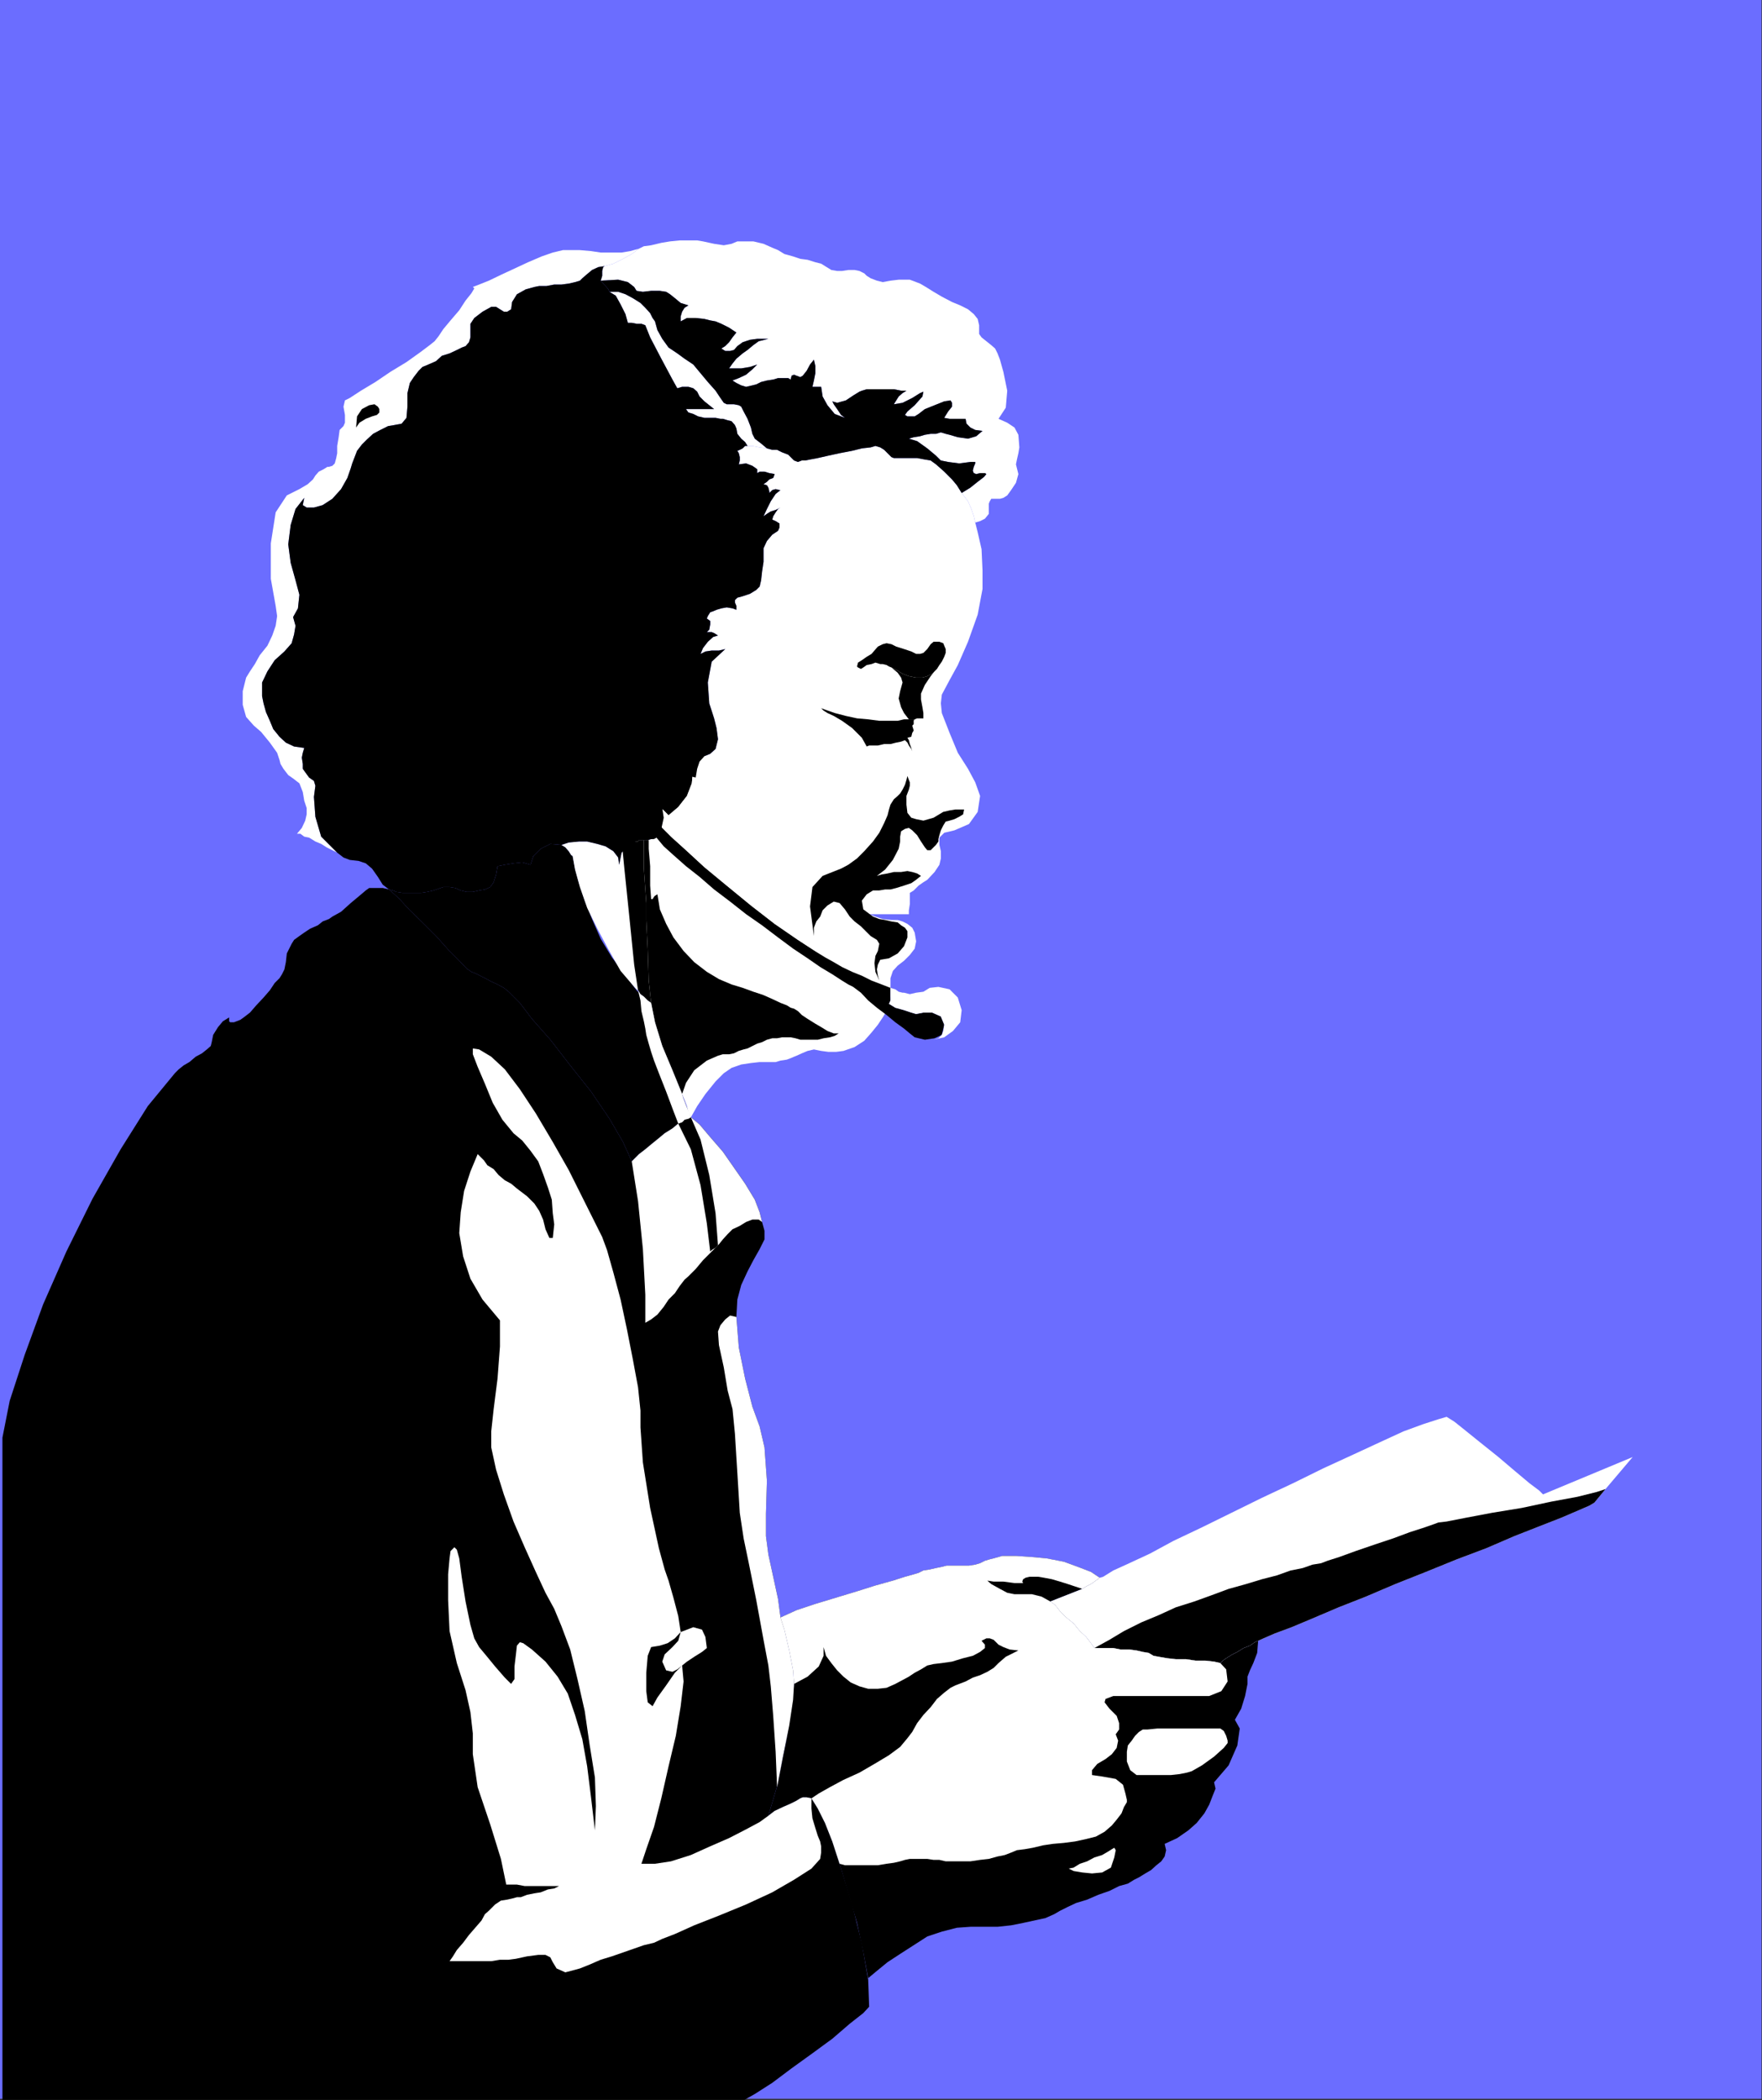 <?xml version="1.0" encoding="UTF-8" standalone="no"?>
<svg
   xmlns:ooo="http://xml.openoffice.org/svg/export"
   xmlns:dc="http://purl.org/dc/elements/1.1/"
   xmlns:cc="http://creativecommons.org/ns#"
   xmlns:rdf="http://www.w3.org/1999/02/22-rdf-syntax-ns#"
   xmlns:svg="http://www.w3.org/2000/svg"
   xmlns="http://www.w3.org/2000/svg"
   xmlns:sodipodi="http://sodipodi.sourceforge.net/DTD/sodipodi-0.dtd"
   xmlns:inkscape="http://www.inkscape.org/namespaces/inkscape"
   version="1.2"
   width="36.37mm"
   height="43.33mm"
   viewBox="0 0 3637 4333"
   preserveAspectRatio="xMidYMid"
   xml:space="preserve"
   id="svg133"
   sodipodi:docname="satltrk.svg"
   style="fill-rule:evenodd;stroke-width:28.222;stroke-linejoin:round"
   inkscape:version="0.92.5 (2060ec1f9f, 2020-04-08)"><rect x="0" y="0" width="3637" height="4333" fill="#333333" stroke="none"/><sodipodi:namedview
   pagecolor="#ffffff"
   bordercolor="#666666"
   borderopacity="1"
   objecttolerance="10"
   gridtolerance="10"
   guidetolerance="10"
   inkscape:pageopacity="0"
   inkscape:pageshadow="2"
   inkscape:window-width="664"
   inkscape:window-height="487"
   id="namedview135"
   showgrid="false"
   inkscape:zoom="0.2102413"
   inkscape:cx="68.749607"
   inkscape:cy="81.864565"
   inkscape:window-x="0"
   inkscape:window-y="0"
   inkscape:window-maximized="0"
   inkscape:current-layer="svg133" />
 <defs
   class="ClipPathGroup"
   id="defs8">
  <clipPath
   id="presentation_clip_path"
   clipPathUnits="userSpaceOnUse">
   <rect
   x="0"
   y="0"
   width="21000"
   height="29700"
   id="rect2" />
  </clipPath>
  <clipPath
   id="presentation_clip_path_shrink"
   clipPathUnits="userSpaceOnUse">
   <rect
   x="21"
   y="29"
   width="20958"
   height="29641"
   id="rect5" />
  </clipPath>
 </defs>
 <defs
   class="TextShapeIndex"
   id="defs12">
  <g
   ooo:slide="id1"
   ooo:id-list="id3"
   id="g10" />
 </defs>
 <defs
   class="EmbeddedBulletChars"
   id="defs44">
  <g
   id="bullet-char-template-57356"
   transform="matrix(4.8828125e-4,0,0,-4.8828125e-4,0,0)">
   <path
   d="M 580,1141 1163,571 580,0 -4,571 Z"
   id="path14"
   inkscape:connector-curvature="0" />
  </g>
  <g
   id="bullet-char-template-57354"
   transform="matrix(4.8828125e-4,0,0,-4.8828125e-4,0,0)">
   <path
   d="M 8,1128 H 1137 V 0 H 8 Z"
   id="path17"
   inkscape:connector-curvature="0" />
  </g>
  <g
   id="bullet-char-template-10146"
   transform="matrix(4.8828125e-4,0,0,-4.8828125e-4,0,0)">
   <path
   d="M 174,0 602,739 174,1481 1456,739 Z M 1358,739 309,1346 659,739 Z"
   id="path20"
   inkscape:connector-curvature="0" />
  </g>
  <g
   id="bullet-char-template-10132"
   transform="matrix(4.8828125e-4,0,0,-4.8828125e-4,0,0)">
   <path
   d="M 2015,739 1276,0 H 717 l 543,543 H 174 v 393 h 1086 l -543,545 h 557 z"
   id="path23"
   inkscape:connector-curvature="0" />
  </g>
  <g
   id="bullet-char-template-10007"
   transform="matrix(4.8828125e-4,0,0,-4.8828125e-4,0,0)">
   <path
   d="m 0,-2 c -7,16 -16,29 -25,39 l 381,530 c -94,256 -141,385 -141,387 0,25 13,38 40,38 9,0 21,-2 34,-5 21,4 42,12 65,25 l 27,-13 111,-251 280,301 64,-25 24,25 c 21,-10 41,-24 62,-43 C 886,937 835,863 770,784 769,783 710,716 594,584 L 774,223 c 0,-27 -21,-55 -63,-84 l 16,-20 C 717,90 699,76 672,76 641,76 570,178 457,381 L 164,-76 c -22,-34 -53,-51 -92,-51 -42,0 -63,17 -64,51 -7,9 -10,24 -10,44 0,9 1,19 2,30 z"
   id="path26"
   inkscape:connector-curvature="0" />
  </g>
  <g
   id="bullet-char-template-10004"
   transform="matrix(4.8828125e-4,0,0,-4.8828125e-4,0,0)">
   <path
   d="M 285,-33 C 182,-33 111,30 74,156 52,228 41,333 41,471 c 0,78 14,145 41,201 34,71 87,106 158,106 53,0 88,-31 106,-94 l 23,-176 c 8,-64 28,-97 59,-98 l 735,706 c 11,11 33,17 66,17 42,0 63,-15 63,-46 V 965 c 0,-36 -10,-64 -30,-84 L 442,47 C 390,-6 338,-33 285,-33 Z"
   id="path29"
   inkscape:connector-curvature="0" />
  </g>
  <g
   id="bullet-char-template-9679"
   transform="matrix(4.8828125e-4,0,0,-4.8828125e-4,0,0)">
   <path
   d="M 813,0 C 632,0 489,54 383,161 276,268 223,411 223,592 c 0,181 53,324 160,431 106,107 249,161 430,161 179,0 323,-54 432,-161 108,-107 162,-251 162,-431 0,-180 -54,-324 -162,-431 C 1136,54 992,0 813,0 Z"
   id="path32"
   inkscape:connector-curvature="0" />
  </g>
  <g
   id="bullet-char-template-8226"
   transform="matrix(4.8828125e-4,0,0,-4.8828125e-4,0,0)">
   <path
   d="m 346,457 c -73,0 -137,26 -191,78 -54,51 -81,114 -81,188 0,73 27,136 81,188 54,52 118,78 191,78 73,0 134,-26 185,-79 51,-51 77,-114 77,-187 0,-75 -25,-137 -76,-188 -50,-52 -112,-78 -186,-78 z"
   id="path35"
   inkscape:connector-curvature="0" />
  </g>
  <g
   id="bullet-char-template-8211"
   transform="matrix(4.8828125e-4,0,0,-4.8828125e-4,0,0)">
   <path
   d="M -4,459 H 1135 V 606 H -4 Z"
   id="path38"
   inkscape:connector-curvature="0" />
  </g>
  <g
   id="bullet-char-template-61548"
   transform="matrix(4.8828125e-4,0,0,-4.8828125e-4,0,0)">
   <path
   d="m 173,740 c 0,163 58,303 173,419 116,115 255,173 419,173 163,0 302,-58 418,-173 116,-116 174,-256 174,-419 0,-163 -58,-303 -174,-418 C 1067,206 928,148 765,148 601,148 462,206 346,322 231,437 173,577 173,740 Z"
   id="path41"
   inkscape:connector-curvature="0" />
  </g>
 </defs>
 <g
   id="g49"
   transform="translate(-8681,-12683)">
  <g
   id="id2"
   class="Master_Slide">
   <g
   id="bg-id2"
   class="Background" />
   <g
   id="bo-id2"
   class="BackgroundObjects" />
  </g>
 </g>
 <g
   class="SlideGroup"
   id="g131"
   transform="translate(-8681,-12683)">
  <g
   id="g129">
   <g
   id="container-id1">
    <g
   id="id1"
   class="Slide"
   clip-path="url(#presentation_clip_path)">
     <g
   class="Page"
   id="g125">
      <g
   class="Graphic"
   id="g123">
       <g
   id="id3">
        <rect
   class="BoundingBox"
   x="8681"
   y="12683"
   width="3637"
   height="4333"
   id="rect51"
   style="fill:none;stroke:none" />
        <defs
   id="defs56">
         <clipPath
   id="clip_path_1"
   clipPathUnits="userSpaceOnUse">
          <path
   d="m 8681,12683 h 3636 v 4332 H 8681 Z"
   id="path53"
   inkscape:connector-curvature="0" />
         </clipPath>
        </defs>
        <g
   clip-path="url(#clip_path_1)"
   id="g120">
         <path
   d="M 12318,17013 V 12683 H 8681 v 4330 z"
   id="path58"
   inkscape:connector-curvature="0"
   style="fill:#6b6dff;stroke:none" />
         <path
   d="m 10414,16528 -15,-46 -15,-38 -15,-30 -13,-21 -10,-2 h -8 l -5,2 -8,5 -12,6 -16,7 -17,8 -13,10 18,-61 18,-86 12,-79 5,-46 -2,-28 -8,-41 -10,-43 -8,-25 33,-15 39,-13 43,-13 43,-13 38,-12 36,-10 25,-8 18,-5 10,-3 10,-5 13,-2 13,-3 10,-2 12,-3 h 11 7 8 10 10 l 13,-2 10,-3 10,-5 10,-3 8,-2 18,-5 h 28 l 30,2 33,3 36,7 30,11 26,10 18,12 -8,6 -10,7 -10,5 -8,5 -66,26 10,7 10,13 13,13 15,12 13,16 13,12 10,13 7,10 h 18 21 l 15,3 h 18 l 15,2 13,3 12,2 10,6 11,2 17,3 18,2 h 21 l 20,3 h 20 l 18,2 13,3 5,-5 7,-5 13,-8 10,-5 13,-8 13,-5 10,-7 7,-3 -2,25 -8,21 -7,15 -5,13 v 15 l -5,25 -8,26 -13,23 10,18 -5,35 -18,41 -30,35 3,13 -6,15 -7,18 -10,18 -16,20 -17,15 -23,16 -26,12 3,13 -3,13 -7,10 -10,8 -11,10 -12,7 -13,8 -10,5 -13,8 -18,5 -20,10 -23,8 -23,10 -23,7 -17,8 -16,8 -12,7 -18,8 -23,5 -23,5 -25,5 -28,3 h -28 -28 l -28,2 -31,8 -30,10 -28,18 -28,18 -26,17 -22,18 -18,15 -10,-53 -13,-61 -18,-61 z"
   id="path60"
   inkscape:connector-curvature="0"
   style="fill:#000000;stroke:none" />
         <path
   d="m 10081,15001 8,-5 5,-3 8,-2 5,-3 -5,-13 -5,-12 -5,-13 -3,-10 -20,-49 -21,-50 -15,-49 -8,-40 -7,-5 -8,-8 -7,-5 -8,-8 -25,-33 -26,-35 -23,-38 -18,-41 -15,-38 -12,-36 -8,-30 -5,-26 -3,-2 -5,-8 -7,-8 -8,-5 -23,-2 -20,10 -15,15 -6,18 -17,-5 -18,2 -18,3 -15,3 -3,17 -5,16 -7,10 -11,5 -12,2 -13,3 h -13 l -12,-3 -11,-5 -12,-2 h -13 l -20,7 -13,3 -13,2 h -12 -13 -13 l -13,-2 -7,-3 -8,-2 20,18 23,25 26,25 28,28 25,28 23,23 15,16 10,7 8,3 10,5 10,5 13,7 13,6 13,7 10,8 7,7 16,16 25,33 38,43 41,53 43,54 38,56 28,48 18,40 7,-7 8,-8 13,-10 12,-10 16,-13 12,-10 16,-10 z"
   id="path62"
   inkscape:connector-curvature="0"
   style="fill:#000000;stroke:none" />
         <path
   d="m 10254,15204 5,18 v 18 l -10,20 -13,23 -12,23 -13,28 -8,30 -2,36 5,63 13,64 15,58 15,41 10,43 5,69 -2,68 v 46 l 5,38 10,46 10,46 5,38 8,28 8,38 7,41 5,30 -5,46 -12,79 -18,86 -18,61 13,-10 17,-8 16,-7 12,-6 8,-5 5,-2 h 8 l 10,2 13,21 15,30 15,38 15,46 26,84 20,81 13,74 2,56 -12,13 -28,22 -36,31 -41,30 -43,31 -40,30 -36,23 -23,13 H 8686 v -1367 l 15,-76 31,-95 38,-104 48,-109 54,-109 58,-102 56,-89 56,-68 8,-8 10,-8 12,-7 13,-11 13,-7 10,-8 8,-7 2,-8 3,-15 10,-16 10,-12 13,-8 v 8 l 2,2 h 8 l 13,-5 7,-5 13,-10 13,-15 15,-16 13,-15 10,-15 10,-10 5,-8 5,-10 3,-15 2,-18 10,-20 5,-8 11,-8 10,-7 12,-8 16,-7 10,-8 13,-5 7,-5 18,-10 20,-18 18,-15 13,-11 7,-5 h 13 15 l 13,3 20,18 23,25 26,25 28,28 25,28 23,23 15,16 10,7 8,3 10,5 10,5 13,7 13,6 13,7 10,8 7,7 16,16 25,33 38,43 41,53 43,54 38,56 28,48 18,40 7,-7 8,-8 13,-10 12,-10 16,-13 12,-10 16,-10 12,-10 8,-5 5,-3 8,-2 5,-3 18,15 22,26 26,30 23,33 23,33 20,33 10,26 z"
   id="path64"
   inkscape:connector-curvature="0"
   style="fill:#000000;stroke:none" />
         <path
   d="m 11200,16114 -13,-3 -18,-2 h -20 l -20,-3 h -21 l -18,-2 -17,-3 -11,-2 -10,-6 -12,-2 -13,-3 -15,-2 h -18 l -15,-3 h -21 -18 l -7,-10 -10,-13 -13,-12 -13,-16 -15,-12 -13,-13 -10,-13 -10,-7 66,-26 8,-5 10,-5 10,-7 8,-6 7,-2 21,-13 33,-15 43,-20 48,-26 59,-28 61,-30 63,-31 64,-30 63,-31 61,-28 54,-25 50,-23 41,-15 31,-10 17,-5 16,10 25,20 31,25 35,28 33,28 31,26 20,15 8,8 185,-77 -56,66 -23,28 -10,6 -23,10 -35,15 -46,18 -51,20 -58,25 -61,23 -64,26 -63,25 -61,26 -56,22 -54,23 -43,18 -35,13 -23,10 -11,5 -7,3 -10,7 -13,5 -13,8 -10,5 -13,8 -7,5 z"
   id="path66"
   inkscape:connector-curvature="0"
   style="fill:#ffffff;stroke:none" />
         <path
   d="m 11995,15755 -23,28 -10,6 -23,10 -35,15 -46,18 -51,20 -58,25 -61,23 -64,26 -63,25 -61,26 -56,22 -54,23 -43,18 -35,13 -23,10 -11,5 -7,3 -10,7 -13,5 -13,8 -10,5 -13,8 -7,5 -5,5 -13,-3 -18,-2 h -20 l -20,-3 h -21 l -18,-2 -17,-3 -11,-2 -10,-6 -12,-2 -13,-3 -15,-2 h -18 l -15,-3 h -21 -18 l 31,-17 30,-18 36,-18 36,-15 35,-16 38,-12 36,-13 35,-13 36,-10 33,-10 31,-8 28,-10 25,-5 20,-7 18,-3 13,-5 25,-8 33,-12 38,-13 39,-13 35,-13 31,-10 20,-7 8,-3 17,-2 41,-8 53,-10 61,-10 61,-13 54,-10 40,-10 z"
   id="path68"
   inkscape:connector-curvature="0"
   style="fill:#000000;stroke:none" />
         <path
   d="m 10224,13603 h 10 l 15,3 15,2 11,3 h 10 l 10,5 13,5 7,7 5,5 8,3 8,-3 h 7 l 10,-2 16,-3 22,-5 23,-5 26,-5 20,-5 18,-2 10,-3 10,3 8,5 7,7 8,8 5,2 h 10 13 13 12 l 16,3 12,2 11,8 17,15 16,16 10,12 10,16 13,17 7,16 5,15 3,13 5,20 8,35 2,44 v 38 l -10,53 -20,56 -21,48 -17,31 -8,15 -8,15 -2,18 2,20 16,41 17,41 21,33 15,28 10,28 -5,33 -18,25 -30,13 -21,5 -10,10 v 15 l 3,13 v 15 l -3,13 -10,15 -15,16 -8,5 -10,7 -10,10 -8,5 v 11 12 l -2,13 v 8 h -8 -10 -13 -13 -12 -10 -11 -5 l 13,5 15,5 18,2 h 13 l 10,3 10,5 10,8 5,10 3,18 -3,15 -10,13 -12,12 -13,10 -10,11 -5,15 v 20 18 l -3,15 -5,15 -8,13 -10,15 -13,16 -15,17 -20,13 -23,8 -15,2 h -16 l -15,-2 -15,-3 -13,3 -12,5 -11,5 -5,2 -7,3 -8,3 -13,2 -10,3 h -13 -10 -10 l -18,2 -20,3 -20,7 -16,11 -17,17 -21,26 -17,25 -13,23 -5,-10 -3,-13 -5,-13 -5,-12 -20,-49 -21,-50 -15,-49 -8,-40 -33,-31 -30,-35 -25,-44 -23,-43 -21,-43 -15,-43 -10,-36 -5,-28 -3,-2 -5,-8 -7,-8 -8,-5 15,-5 21,-2 h 17 l 21,5 17,5 16,10 10,13 2,15 5,-25 16,-16 18,-10 h 20 l 18,-5 10,-18 5,-23 -3,-20 -2,-10 2,-13 8,-10 10,-13 13,-10 13,-7 12,-3 13,3 3,-18 5,-15 10,-11 12,-5 11,-10 5,-20 -3,-23 -5,-20 -10,-31 -3,-43 8,-43 28,-26 -13,3 h -15 l -13,2 -10,5 5,-12 10,-13 11,-10 10,-3 -8,-5 -5,-2 h -5 -5 l 5,-5 2,-11 v -7 l -7,-5 2,-5 5,-8 6,-2 7,-3 10,-3 11,-2 12,2 8,3 v -8 l -3,-7 v -5 l 5,-5 11,-3 15,-5 13,-8 7,-7 3,-13 2,-18 3,-20 v -15 -13 l 7,-15 11,-13 12,-8 3,-7 v -8 l -8,-5 -7,-3 2,-7 5,-8 5,-7 5,-3 -10,5 -10,3 -8,5 -7,5 7,-15 8,-16 10,-15 10,-8 h -2 l -8,-2 -7,2 -6,6 v -3 l -2,-8 -3,-5 -7,-2 7,-5 5,-5 8,-3 3,-8 -11,-2 -10,-3 h -10 l -5,3 v -8 l -10,-7 -13,-5 -15,2 2,-8 v -7 l -2,-8 -3,-5 5,-2 6,-3 5,-5 z"
   id="path70"
   inkscape:connector-curvature="0"
   style="fill:#ffffff;stroke:none" />
         <path
   d="m 10320,16157 28,-15 23,-21 10,-22 v -18 l 5,18 11,15 12,15 13,13 15,12 18,8 18,5 h 20 l 18,-2 18,-8 15,-8 13,-7 12,-8 13,-7 13,-8 13,-3 17,-2 21,-3 23,-7 20,-5 15,-8 10,-8 v -7 l -7,-8 10,-5 h 7 l 8,3 5,5 5,5 10,5 13,5 18,2 -26,13 -15,13 -10,10 -13,8 -15,7 -15,5 -15,8 -21,8 -10,5 -13,10 -15,13 -13,17 -15,16 -13,17 -10,18 -10,13 -15,18 -23,17 -30,18 -31,18 -33,15 -28,15 -23,13 -15,10 13,21 15,30 15,38 15,46 11,3 h 15 18 17 18 l 18,-3 15,-2 13,-3 10,-3 10,-2 h 10 13 13 l 13,2 h 12 l 13,3 h 15 18 18 l 20,-3 18,-2 18,-5 15,-3 13,-5 12,-5 16,-2 17,-3 21,-5 20,-3 23,-2 23,-3 23,-5 20,-5 18,-10 15,-13 10,-12 10,-13 5,-13 6,-10 v -5 l -3,-13 -5,-18 -15,-12 -28,-5 -21,-3 v -10 l 11,-13 17,-10 13,-10 10,-13 3,-15 -5,-13 7,-10 v -13 l -5,-15 -15,-15 -10,-13 2,-7 16,-6 h 15 13 20 23 28 28 28 22 21 l 25,-10 13,-20 -3,-25 -12,-13 -13,-3 -18,-2 h -20 l -20,-3 h -21 l -18,-2 -17,-3 -11,-2 -10,-6 -12,-2 -13,-3 -15,-2 h -18 l -15,-3 h -21 -18 l -7,-10 -10,-13 -13,-12 -13,-16 -15,-12 -13,-13 -10,-13 -10,-7 -18,-10 -20,-5 h -20 -16 l -15,-3 -15,-8 -18,-10 -8,-7 13,2 h 20 l 23,3 h 18 l -2,-3 2,-5 5,-3 8,-2 h 7 11 l 12,2 16,3 17,5 16,5 15,5 15,5 8,-5 10,-5 10,-7 8,-6 -18,-12 -26,-10 -30,-11 -36,-7 -33,-3 -30,-2 h -28 l -18,5 -8,2 -10,3 -10,5 -10,3 -13,2 h -10 -10 -8 -7 -11 l -12,3 -10,2 -13,3 -13,2 -10,5 -10,3 -18,5 -25,8 -36,10 -38,12 -43,13 -43,13 -39,13 -33,15 8,25 10,43 8,41 z"
   id="path72"
   inkscape:connector-curvature="0"
   style="fill:#ffffff;stroke:none" />
         <path
   d="m 11040,16251 h 10 l 20,-2 h 26 25 28 23 18 10 l 7,5 5,10 3,10 v 5 l -8,10 -20,18 -25,18 -21,12 -10,3 -15,3 -18,2 h -18 -15 -18 -12 -8 l -13,-10 -7,-18 v -20 l 2,-13 8,-10 7,-10 8,-8 z"
   id="path74"
   inkscape:connector-curvature="0"
   style="fill:#ffffff;stroke:none" />
         <path
   d="m 10887,16538 10,-2 13,-8 15,-5 15,-8 16,-5 12,-7 8,-5 5,-3 3,5 -3,15 -7,21 -18,10 -21,2 -20,-2 -18,-3 z"
   id="path76"
   inkscape:connector-curvature="0"
   style="fill:#ffffff;stroke:none" />
         <path
   d="m 10610,14068 -5,5 -10,5 -10,3 h -13 l -15,-3 -13,-5 -13,-8 -10,-5 13,11 7,10 3,10 -5,18 -3,15 5,18 6,12 10,13 h 2 5 3 v 3 l 2,-3 5,-2 h 6 5 2 v -11 l -2,-12 -3,-16 v -12 l 8,-18 12,-18 z"
   id="path78"
   inkscape:connector-curvature="0"
   style="fill:#000000;stroke:none" />
         <path
   d="m 10361,14614 -8,-61 5,-40 21,-23 38,-15 15,-8 18,-13 15,-15 18,-20 13,-18 10,-20 7,-16 3,-12 3,-10 7,-11 8,-7 5,-5 5,-8 5,-10 3,-10 2,-8 3,8 2,5 v 7 l -2,8 -5,13 v 18 l 2,17 8,10 10,3 15,3 21,-6 20,-12 13,-3 12,-2 h 10 8 l -2,10 -8,5 -10,5 -10,3 -8,2 -5,8 -5,10 -3,10 -2,8 v 5 l -5,7 -8,8 -3,3 h -5 -2 l -5,-6 -8,-12 -8,-13 -10,-10 -7,-5 -8,2 -8,5 -2,11 v 10 l -3,15 -12,23 -16,20 -17,13 10,-3 12,-2 13,-3 h 15 l 13,-2 10,2 10,3 8,5 -10,8 -10,7 -15,5 -16,5 -12,3 h -11 l -12,2 h -13 l -13,8 -10,13 3,18 20,15 13,5 12,2 13,3 13,2 7,6 8,5 5,7 v 13 l -7,18 -13,15 -18,10 -18,3 -5,10 -2,10 2,13 3,10 -8,-18 -2,-18 2,-15 5,-10 3,-15 -5,-8 -13,-8 -10,-10 -10,-10 -13,-10 -10,-10 -10,-15 -11,-13 -12,-3 -13,8 -10,10 -5,13 -8,10 -5,13 z"
   id="path80"
   inkscape:connector-curvature="0"
   style="fill:#000000;stroke:none" />
         <path
   d="m 10010,14416 v 18 41 l 3,43 2,28 v 35 l 3,61 2,64 5,46 8,40 15,49 21,50 20,49 8,-23 17,-26 26,-20 23,-10 10,-3 h 13 l 10,-2 10,-5 10,-3 8,-2 10,-5 10,-5 10,-3 10,-5 11,-3 h 10 l 10,-2 h 10 8 l 10,2 10,3 h 10 13 13 l 12,-3 13,-2 10,-3 8,-5 h -10 l -13,-5 -13,-8 -12,-7 -16,-10 -12,-8 -8,-8 -8,-5 -7,-2 -8,-5 -13,-5 -17,-8 -18,-8 -21,-7 -22,-8 -23,-7 -26,-11 -25,-15 -26,-20 -22,-23 -21,-28 -15,-28 -13,-30 -5,-31 -5,3 -2,2 -3,5 h -3 l -2,-28 v -40 l -3,-36 v -18 z"
   id="path82"
   inkscape:connector-curvature="0"
   style="fill:#000000;stroke:none" />
         <path
   d="m 10452,14050 8,-5 10,-7 10,-6 6,-7 7,-8 10,-5 8,-2 10,2 10,5 16,5 15,5 10,5 h 8 l 7,-2 8,-8 7,-10 6,-5 h 7 5 l 8,3 2,5 3,7 v 8 l -3,8 -5,10 -5,7 -5,8 -5,5 -5,5 -10,5 -10,3 h -13 l -15,-3 -13,-5 -13,-8 -10,-5 -5,-2 -5,-3 -8,-2 h -5 l -10,-3 -8,3 -10,2 -7,5 -5,3 -6,-3 -2,-2 z"
   id="path84"
   inkscape:connector-curvature="0"
   style="fill:#000000;stroke:none" />
         <path
   d="m 10384,14147 20,7 23,6 23,5 23,2 23,3 h 20 18 l 13,-3 h 2 3 2 3 2 5 3 v 3 2 3 2 l -3,3 3,10 -3,5 -2,8 -8,2 3,5 2,8 3,8 2,7 -2,-5 -5,-7 -3,-6 -5,-5 -8,3 -10,2 -12,3 h -13 l -13,3 h -10 -8 l -5,2 -10,-18 -20,-20 -21,-15 -17,-10 -13,-6 -8,-5 -5,-5 z"
   id="path86"
   inkscape:connector-curvature="0"
   style="fill:#000000;stroke:none" />
         <path
   d="m 10201,15400 5,63 13,64 15,58 15,41 10,43 5,69 -2,68 v 46 l 5,38 10,46 10,46 5,38 8,25 10,43 8,41 2,28 -2,33 -8,53 -13,64 -12,63 -3,-73 -5,-74 -5,-61 -5,-43 -10,-53 -15,-82 -16,-79 -10,-48 -8,-53 -5,-82 -5,-81 -5,-51 -10,-38 -8,-48 -10,-46 -2,-28 5,-13 10,-12 10,-8 z"
   id="path88"
   inkscape:connector-curvature="0"
   style="fill:#ffffff;stroke:none" />
         <path
   d="m 10165,15250 8,-10 10,-11 10,-10 15,-7 13,-8 13,-5 h 13 l 7,5 -5,-20 -10,-26 -20,-33 -23,-33 -23,-33 -26,-30 -22,-26 -18,-15 -5,3 -8,2 -5,3 -8,5 -12,10 -16,10 -12,10 -16,13 -12,10 -13,10 -8,8 -7,7 13,82 10,99 5,94 v 58 l 12,-7 13,-10 13,-16 10,-15 13,-13 10,-15 10,-13 8,-7 15,-15 15,-18 18,-18 z"
   id="path90"
   inkscape:connector-curvature="0"
   style="fill:#ffffff;stroke:none" />
         <path
   d="m 10356,16393 -10,-2 h -8 l -5,2 -8,5 -12,6 -16,7 -17,8 -13,10 -18,13 -28,15 -35,18 -39,17 -40,18 -41,13 -33,5 h -28 l 10,-30 16,-46 15,-59 15,-66 15,-63 10,-61 6,-51 -3,-33 10,-8 15,-10 16,-10 10,-8 -3,-23 -7,-15 -18,-5 -26,10 -5,-33 -10,-38 -10,-35 -8,-23 -12,-44 -18,-83 -15,-94 -5,-72 v -35 l -5,-48 -11,-59 -12,-61 -13,-61 -15,-56 -13,-46 -10,-27 -18,-36 -23,-46 -28,-56 -33,-58 -35,-59 -33,-50 -31,-41 -28,-26 -25,-15 -13,-2 v 12 l 10,26 15,35 16,39 20,35 23,28 18,15 17,21 16,22 10,26 10,28 8,25 2,28 3,23 -3,28 h -7 l -8,-18 -5,-20 -8,-18 -10,-15 -15,-15 -21,-16 -12,-10 -13,-7 -13,-11 -10,-12 -13,-8 -7,-10 -8,-8 -5,-5 -15,36 -13,40 -7,44 -3,43 8,48 15,46 25,43 36,43 v 54 l -5,66 -8,63 -5,46 v 33 l 10,46 16,51 20,56 23,53 23,51 20,43 18,33 15,36 18,48 15,61 15,66 10,69 11,68 2,59 -2,50 -8,-68 -8,-64 -10,-56 -15,-50 -15,-44 -21,-35 -25,-31 -28,-25 -18,-13 -7,-2 -6,7 -2,18 -3,25 v 26 l -7,10 -13,-13 -20,-23 -18,-22 -15,-18 -10,-18 -8,-28 -10,-48 -8,-51 -5,-38 -5,-18 -5,-5 -8,8 -2,15 -3,33 v 53 l 3,64 15,66 18,56 10,45 5,44 v 43 l 10,68 26,77 22,71 11,53 h 10 12 l 16,3 h 18 15 15 13 10 l -10,5 -13,2 -15,6 -13,2 -15,3 -13,5 h -8 l -7,2 -13,3 -13,2 -12,8 -13,13 -8,7 -7,13 -13,15 -13,15 -12,16 -13,15 -8,13 -7,10 h 12 18 18 18 20 l 18,-3 h 18 l 15,-2 23,-5 23,-3 h 15 l 10,5 5,10 8,13 18,8 30,-8 20,-8 23,-10 23,-7 23,-8 23,-8 20,-7 21,-5 17,-8 26,-10 40,-18 51,-20 56,-23 54,-25 45,-26 36,-23 18,-20 2,-13 v -13 l -2,-10 -5,-12 -5,-16 -6,-20 -2,-20 z"
   id="path92"
   inkscape:connector-curvature="0"
   style="fill:#ffffff;stroke:none" />
         <path
   d="m 10089,16119 -10,8 -10,5 -13,-3 -8,-18 5,-15 16,-15 12,-13 5,-18 -12,13 -15,10 -16,5 -18,3 -7,18 -3,35 v 38 l 3,23 10,8 10,-18 18,-25 18,-26 z"
   id="path94"
   inkscape:connector-curvature="0"
   style="fill:#000000;stroke:none" />
         <path
   d="m 10371,14650 -43,-28 -48,-33 -49,-38 -50,-41 -46,-38 -38,-35 -31,-28 -18,-18 -12,-15 -13,-16 -13,-17 -15,-16 -10,-15 -10,-13 -8,-7 -3,-3 6,-15 10,-8 15,3 10,13 5,12 5,13 3,8 5,7 5,8 10,13 13,12 10,10 20,-17 18,-23 10,-26 3,-30 -3,-23 -7,-23 -10,-20 -16,-18 -17,-15 -21,-10 -23,-8 -23,-3 -22,3 -23,8 -21,10 -17,15 -16,18 -10,20 -7,23 -3,23 -8,10 -7,5 -10,-5 -5,-10 2,28 8,25 10,23 15,20 18,18 20,15 23,11 25,7 h 8 8 l 5,3 h 7 6 l 2,-3 h 5 5 5 l 8,-2 h 8 l 5,-3 15,18 20,18 26,23 28,22 30,26 33,25 33,26 33,23 33,25 31,23 30,20 26,18 25,15 20,13 13,8 10,5 16,12 15,16 18,15 20,15 18,15 18,13 12,10 10,8 21,5 20,-3 15,-7 5,-21 -7,-17 -18,-8 h -18 l -15,3 -10,-3 -15,-5 -18,-5 -13,-8 3,-7 v -11 -7 -8 l -18,-7 -21,-8 -20,-10 -20,-8 -21,-10 -17,-10 -18,-10 z"
   id="path96"
   inkscape:connector-curvature="0"
   style="fill:#000000;stroke:none" />
         <path
   d="m 10081,15001 8,-3 5,-5 8,-2 5,-3 20,46 18,73 13,79 5,66 -5,5 -5,3 -3,2 -3,3 -7,-58 -13,-79 -20,-74 z"
   id="path98"
   inkscape:connector-curvature="0"
   style="fill:#000000;stroke:none" />
         <path
   d="m 9998,14726 5,8 7,5 8,8 7,5 -5,-46 -2,-64 -3,-61 v -35 l -2,-28 -3,-43 v -41 -18 h -5 -5 l -2,3 h -6 -7 l -5,-3 h -8 -8 l 6,61 10,97 10,99 z"
   id="path100"
   inkscape:connector-curvature="0"
   style="fill:#000000;stroke:none" />
         <path
   d="m 9873,14269 3,-23 7,-23 10,-20 16,-18 17,-15 21,-10 23,-8 22,-3 23,3 23,8 21,10 17,15 16,18 10,20 7,23 3,23 -3,30 -10,26 -18,23 -20,17 -10,-10 -13,-12 -10,-13 -5,-8 -5,-7 -3,-8 -5,-13 -5,-12 -10,-13 -15,-3 -10,8 -6,15 3,3 8,7 10,13 10,15 15,16 13,17 13,16 12,15 18,18 31,28 38,35 46,38 50,41 49,38 48,33 43,28 -23,-18 -33,-28 -40,-38 -46,-41 -43,-40 -41,-41 -33,-35 -26,-26 23,-23 16,-28 12,-30 3,-33 -3,-31 -10,-28 -13,-23 -17,-22 -23,-18 -23,-13 -28,-10 -31,-3 -30,3 -28,10 -25,13 -23,18 -18,22 -13,23 -10,28 -2,31 5,10 10,5 7,-5 z"
   id="path102"
   inkscape:connector-curvature="0"
   style="fill:#ffffff;stroke:none" />
         <path
   d="m 10608,14828 10,-3 7,-7 3,-8 2,-13 -7,-17 -18,-8 h -18 l -15,3 -10,-3 -15,-5 -18,-5 -13,-8 3,-7 v -11 -7 -8 l 10,3 7,5 8,2 h 3 l 12,3 13,-3 15,-2 13,-8 18,-2 23,5 17,17 8,26 -3,25 -15,18 -18,13 z"
   id="path104"
   inkscape:connector-curvature="0"
   style="fill:#ffffff;stroke:none" />
         <path
   d="m 10025,14752 -7,-5 -8,-8 -7,-5 -5,-8 5,21 2,22 5,21 3,15 2,13 5,18 5,17 6,18 10,26 15,38 15,40 10,26 8,-3 5,-5 8,-2 5,-3 -5,-13 -5,-12 -5,-13 -3,-10 -20,-49 -21,-50 -15,-49 z"
   id="path106"
   inkscape:connector-curvature="0"
   style="fill:#ffffff;stroke:none" />
         <path
   d="m 10275,13611 -11,-3 -15,-2 -15,-3 h -10 l -5,-8 -8,-7 -8,-10 -2,-11 -3,-7 -7,-8 -8,-2 -10,-3 h -5 l -10,-2 h -11 -12 l -13,-3 -10,-5 -10,-3 -5,-7 h 15 15 15 13 l -10,-8 -10,-8 -10,-10 -5,-10 -8,-7 -10,-3 h -13 l -10,3 -10,-18 -23,-43 -23,-44 -10,-25 -8,-3 h -10 l -10,-2 h -8 l -5,-18 -10,-20 -10,-18 -13,-8 h 18 l 15,5 15,8 16,10 10,10 10,11 5,10 5,7 5,18 10,18 13,18 18,12 15,11 18,12 15,18 15,18 16,18 10,15 7,10 6,3 h 7 8 l 10,2 5,3 5,10 8,15 7,18 3,13 5,10 13,10 12,10 z"
   id="path108"
   inkscape:connector-curvature="0"
   style="fill:#ffffff;stroke:none" />
         <path
   d="m 10000,13196 -18,5 -18,3 h -22 -21 l -20,-3 -23,-2 h -18 -17 l -21,5 -23,8 -28,12 -28,13 -28,13 -25,12 -20,8 -13,5 3,3 -6,10 -12,15 -13,20 -18,21 -15,18 -10,15 -8,10 -10,8 -20,15 -28,20 -33,20 -31,21 -30,18 -23,15 -10,5 -3,13 3,17 v 16 l -3,7 -8,8 -2,15 -3,18 v 15 l -2,10 -3,11 -5,5 -7,2 h -3 l -8,5 -10,5 -7,8 -5,8 -11,10 -17,10 -26,13 -23,35 -10,64 v 73 l 10,56 3,21 -3,20 -7,20 -10,21 -16,20 -10,18 -10,15 -8,13 -7,28 v 28 l 7,25 16,18 15,13 18,22 15,21 5,15 2,8 6,10 10,13 10,7 13,10 7,18 3,18 5,15 v 13 l -3,13 -7,15 -10,12 h 7 l 8,6 10,2 13,8 12,5 11,7 12,6 10,5 -33,-33 -12,-41 -3,-41 3,-23 -3,-10 -10,-7 -8,-11 -5,-7 v -10 l -2,-13 2,-10 3,-10 -21,-3 -17,-8 -13,-12 -13,-16 -7,-17 -8,-18 -5,-18 -3,-15 v -28 l 11,-23 15,-23 20,-18 15,-17 5,-18 3,-18 -5,-18 10,-18 3,-28 -8,-30 -10,-36 -5,-38 5,-40 10,-33 18,-23 -3,15 8,5 h 15 l 18,-5 20,-13 18,-20 13,-23 7,-20 3,-10 5,-13 5,-13 10,-13 10,-10 13,-12 15,-8 16,-8 12,-2 16,-3 10,-12 2,-23 v -28 l 5,-21 8,-12 10,-13 8,-8 12,-5 16,-7 12,-11 16,-5 15,-7 10,-5 8,-3 7,-8 3,-10 v -15 -13 l 8,-12 17,-13 18,-10 h 10 l 8,5 8,5 h 7 l 8,-5 2,-15 10,-16 18,-10 18,-5 10,-2 h 15 l 16,-3 h 15 l 15,-2 13,-3 10,-3 5,-5 8,-7 12,-10 13,-6 13,-2 18,-5 20,-10 18,-10 z"
   id="path110"
   inkscape:connector-curvature="0"
   style="fill:#ffffff;stroke:none" />
         <path
   d="m 10000,13196 -15,11 -18,10 -20,10 -18,5 -3,2 -2,8 v 10 l -3,10 36,-2 20,5 13,10 5,8 13,2 17,-2 h 18 l 13,2 8,5 10,8 12,10 16,5 -8,5 -5,8 -3,10 v 10 l 13,-7 h 18 l 18,2 12,3 11,2 12,5 16,8 15,10 -8,10 -7,10 -8,8 -8,5 8,5 h 10 l 8,-2 7,-8 11,-8 15,-5 15,-2 h 23 l -8,2 -12,3 -11,8 -12,10 -10,7 -13,11 -8,10 -7,10 h 10 15 l 18,-3 15,-5 -10,10 -13,11 -15,7 -13,5 8,5 10,5 10,3 13,-3 8,-2 10,-5 12,-3 13,-2 10,-3 h 13 8 l 5,3 2,-8 5,-2 5,2 8,3 5,-3 8,-10 7,-13 8,-10 3,13 v 15 l -3,15 -3,13 h 3 3 5 7 l 3,20 10,18 15,18 21,8 -8,-6 -8,-12 -7,-10 -3,-6 10,3 18,-5 15,-10 13,-8 5,-2 10,-3 h 13 15 15 13 l 15,3 h 11 l -8,5 -8,7 -5,8 -5,8 18,-3 20,-10 16,-10 7,-3 -2,10 -16,18 -15,13 -5,7 5,3 h 8 7 l 8,-5 13,-10 20,-8 20,-8 13,-2 3,5 v 8 l -8,10 -8,13 11,2 h 10 12 11 l 2,10 8,8 10,5 15,2 -13,11 -17,5 -21,-3 -17,-5 -8,-2 -10,-3 -10,3 h -11 l -12,2 -10,3 -13,2 -10,3 17,5 21,15 18,15 10,10 15,3 23,3 23,-3 h 10 v 3 l -3,7 -2,8 2,5 5,2 8,-2 h 10 l 3,2 -5,6 -13,10 -15,12 -18,11 13,17 7,16 5,15 3,13 10,-3 10,-5 8,-10 v -10 -11 l 2,-5 3,-5 h 5 5 8 l 7,-2 8,-5 8,-11 10,-15 5,-18 -3,-12 -2,-8 2,-10 3,-13 2,-12 -2,-26 -8,-15 -15,-10 -18,-8 15,-23 3,-35 -8,-39 -7,-25 -5,-13 -5,-10 -8,-7 -10,-8 -10,-8 -5,-7 v -8 -10 l -3,-13 -8,-10 -12,-10 -16,-8 -17,-7 -21,-11 -17,-10 -16,-10 -12,-7 -21,-8 h -23 l -17,2 -16,3 -12,-3 -13,-5 -8,-5 -5,-5 -10,-5 -10,-2 h -13 l -13,2 h -10 l -12,-2 -13,-8 -8,-5 -12,-3 -16,-5 -15,-2 -15,-5 -18,-5 -13,-8 -12,-5 -18,-8 -21,-5 h -20 -13 l -12,5 -16,3 -20,-3 -23,-5 -12,-2 h -16 -20 l -20,2 -18,3 -21,5 -15,2 z"
   id="path112"
   inkscape:connector-curvature="0"
   style="fill:#ffffff;stroke:none" />
         <path
   d="m 9939,13285 13,8 10,18 10,20 5,18 h 8 l 10,2 h 10 l 8,3 10,25 23,44 23,43 10,18 10,-3 h 13 l 10,3 8,7 5,10 10,10 10,8 10,8 h -13 -15 -15 -15 l 5,7 10,3 10,5 13,3 h 12 11 l 10,2 h 5 l 10,3 8,2 7,8 3,7 2,11 8,10 8,7 5,8 h -5 l -5,5 -6,3 -5,2 3,5 2,8 v 7 l -2,8 15,-2 13,5 10,7 v 8 l 5,-3 h 10 l 10,3 11,2 -3,8 -8,3 -5,5 -7,5 7,2 3,5 2,8 v 3 l 6,-6 7,-2 8,2 h 2 l -10,8 -10,15 -8,16 -7,15 7,-5 8,-5 10,-3 10,-5 -5,3 -5,7 -5,8 -2,7 7,3 8,5 v 8 l -3,7 -12,8 -11,13 -7,15 v 13 15 l -3,20 -2,18 -3,13 -7,7 -13,8 -15,5 -11,3 -5,5 v 5 l 3,7 v 8 l -8,-3 -12,-2 -11,2 -10,3 -7,3 -6,2 -5,8 -2,5 7,5 v 7 l -2,11 -5,5 h 5 5 l 5,2 8,5 -10,3 -11,10 -10,13 -5,12 10,-5 13,-2 h 15 l 13,-3 -28,26 -8,43 3,43 10,31 5,20 3,23 -5,20 -11,10 -12,5 -10,11 -5,15 -3,18 -13,-3 -12,3 -13,7 -13,10 -10,13 -8,10 -2,13 2,10 3,20 -5,23 -10,18 -18,5 h -20 l -18,10 -16,16 -5,25 -2,-15 -10,-13 -16,-10 -17,-5 -21,-5 h -17 l -21,2 -15,5 -23,-2 -20,10 -15,15 -6,18 -17,-5 -18,2 -18,3 -15,3 -3,17 -5,16 -7,10 -11,5 -12,2 -13,3 h -13 l -12,-3 -11,-5 -12,-2 h -13 l -20,7 -13,3 -13,2 h -12 -13 -13 l -13,-2 -7,-3 -8,-2 -13,-10 -10,-16 -12,-17 -13,-11 -15,-5 -18,-2 -13,-5 -13,-10 -33,-33 -12,-41 -3,-41 3,-23 -3,-10 -10,-7 -8,-11 -5,-7 v -10 l -2,-13 2,-10 3,-10 -21,-3 -17,-8 -13,-12 -13,-16 -7,-17 -8,-18 -5,-18 -3,-15 v -28 l 11,-23 15,-23 20,-18 15,-17 5,-18 3,-18 -5,-18 10,-18 3,-28 -8,-30 -10,-36 -5,-38 5,-40 10,-33 18,-23 -3,15 8,5 h 15 l 18,-5 20,-13 18,-20 13,-23 7,-20 3,-10 5,-13 5,-13 10,-13 10,-10 13,-12 15,-8 16,-8 12,-2 16,-3 10,-12 2,-23 v -28 l 5,-21 8,-12 10,-13 8,-8 12,-5 16,-7 12,-11 16,-5 15,-7 10,-5 8,-3 7,-8 3,-10 v -15 -13 l 8,-12 17,-13 18,-10 h 10 l 8,5 8,5 h 7 l 8,-5 2,-15 10,-16 18,-10 18,-5 10,-2 h 15 l 16,-3 h 15 l 15,-2 13,-3 10,-3 5,-5 8,-7 12,-10 13,-6 13,-2 -3,2 -2,8 v 10 l -3,10 5,6 5,5 6,7 z"
   id="path114"
   inkscape:connector-curvature="0"
   style="fill:#000000;stroke:none" />
         <path
   d="m 10275,13611 -11,-3 -12,-10 -13,-10 -5,-10 -3,-13 -7,-18 -8,-15 -5,-10 -5,-3 -10,-2 h -8 -7 l -6,-3 -7,-10 -10,-15 -16,-18 -15,-18 -15,-18 -18,-12 -15,-11 -18,-12 -13,-18 -10,-18 -5,-18 -5,-7 -5,-10 -10,-11 -10,-10 -16,-10 -15,-8 -15,-5 h -18 l -2,-5 -6,-7 -5,-5 -5,-6 36,-2 20,5 13,10 5,8 13,2 17,-2 h 18 l 13,2 8,5 10,8 12,10 16,5 -8,5 -5,8 -3,10 v 10 l 13,-7 h 18 l 18,2 12,3 11,2 12,5 16,8 15,10 -8,10 -7,10 -8,8 -8,5 8,5 h 10 l 8,-2 7,-8 11,-8 15,-5 15,-2 h 23 l -8,2 -12,3 -11,8 -12,10 -10,7 -13,11 -8,10 -7,10 h 10 15 l 18,-3 15,-5 -10,10 -13,11 -15,7 -13,5 8,5 10,5 10,3 13,-3 8,-2 10,-5 12,-3 13,-2 10,-3 h 13 8 l 5,3 2,-8 5,-2 5,2 8,3 5,-3 8,-10 7,-13 8,-10 3,13 v 15 l -3,15 -3,13 h 3 3 5 7 l 3,20 10,18 15,18 21,8 -8,-6 -8,-12 -7,-10 -3,-6 10,3 18,-5 15,-10 13,-8 5,-2 10,-3 h 13 15 15 13 l 15,3 h 11 l -8,5 -8,7 -5,8 -5,8 18,-3 20,-10 16,-10 7,-3 -2,10 -16,18 -15,13 -5,7 5,3 h 8 7 l 8,-5 13,-10 20,-8 20,-8 13,-2 3,5 v 8 l -8,10 -8,13 11,2 h 10 12 11 l 2,10 8,8 10,5 15,2 -13,11 -17,5 -21,-3 -17,-5 -8,-2 -10,-3 -10,3 h -11 l -12,2 -10,3 -13,2 -10,3 17,5 21,15 18,15 10,10 15,3 23,3 23,-3 h 10 v 3 l -3,7 -2,8 2,5 5,2 8,-2 h 10 l 3,2 -5,6 -13,10 -15,12 -18,11 -10,-16 -10,-12 -16,-16 -17,-15 -11,-8 -12,-2 -16,-3 h -12 -13 -13 -10 l -5,-2 -8,-8 -7,-7 -8,-5 -10,-3 -10,3 -18,2 -20,5 -26,5 -23,5 -22,5 -16,3 -10,2 h -7 l -8,3 -8,-3 -5,-5 -7,-7 -13,-5 -10,-5 z"
   id="path116"
   inkscape:connector-curvature="0"
   style="fill:#000000;stroke:none" />
         <path
   d="m 9416,13565 7,-10 13,-8 13,-5 10,-3 5,-5 v -7 l -3,-5 -7,-5 -11,2 -15,8 -10,15 z"
   id="path118"
   inkscape:connector-curvature="0"
   style="fill:#000000;stroke:none" />
        </g>
       </g>
      </g>
     </g>
    </g>
   </g>
  </g>
 </g>
</svg>